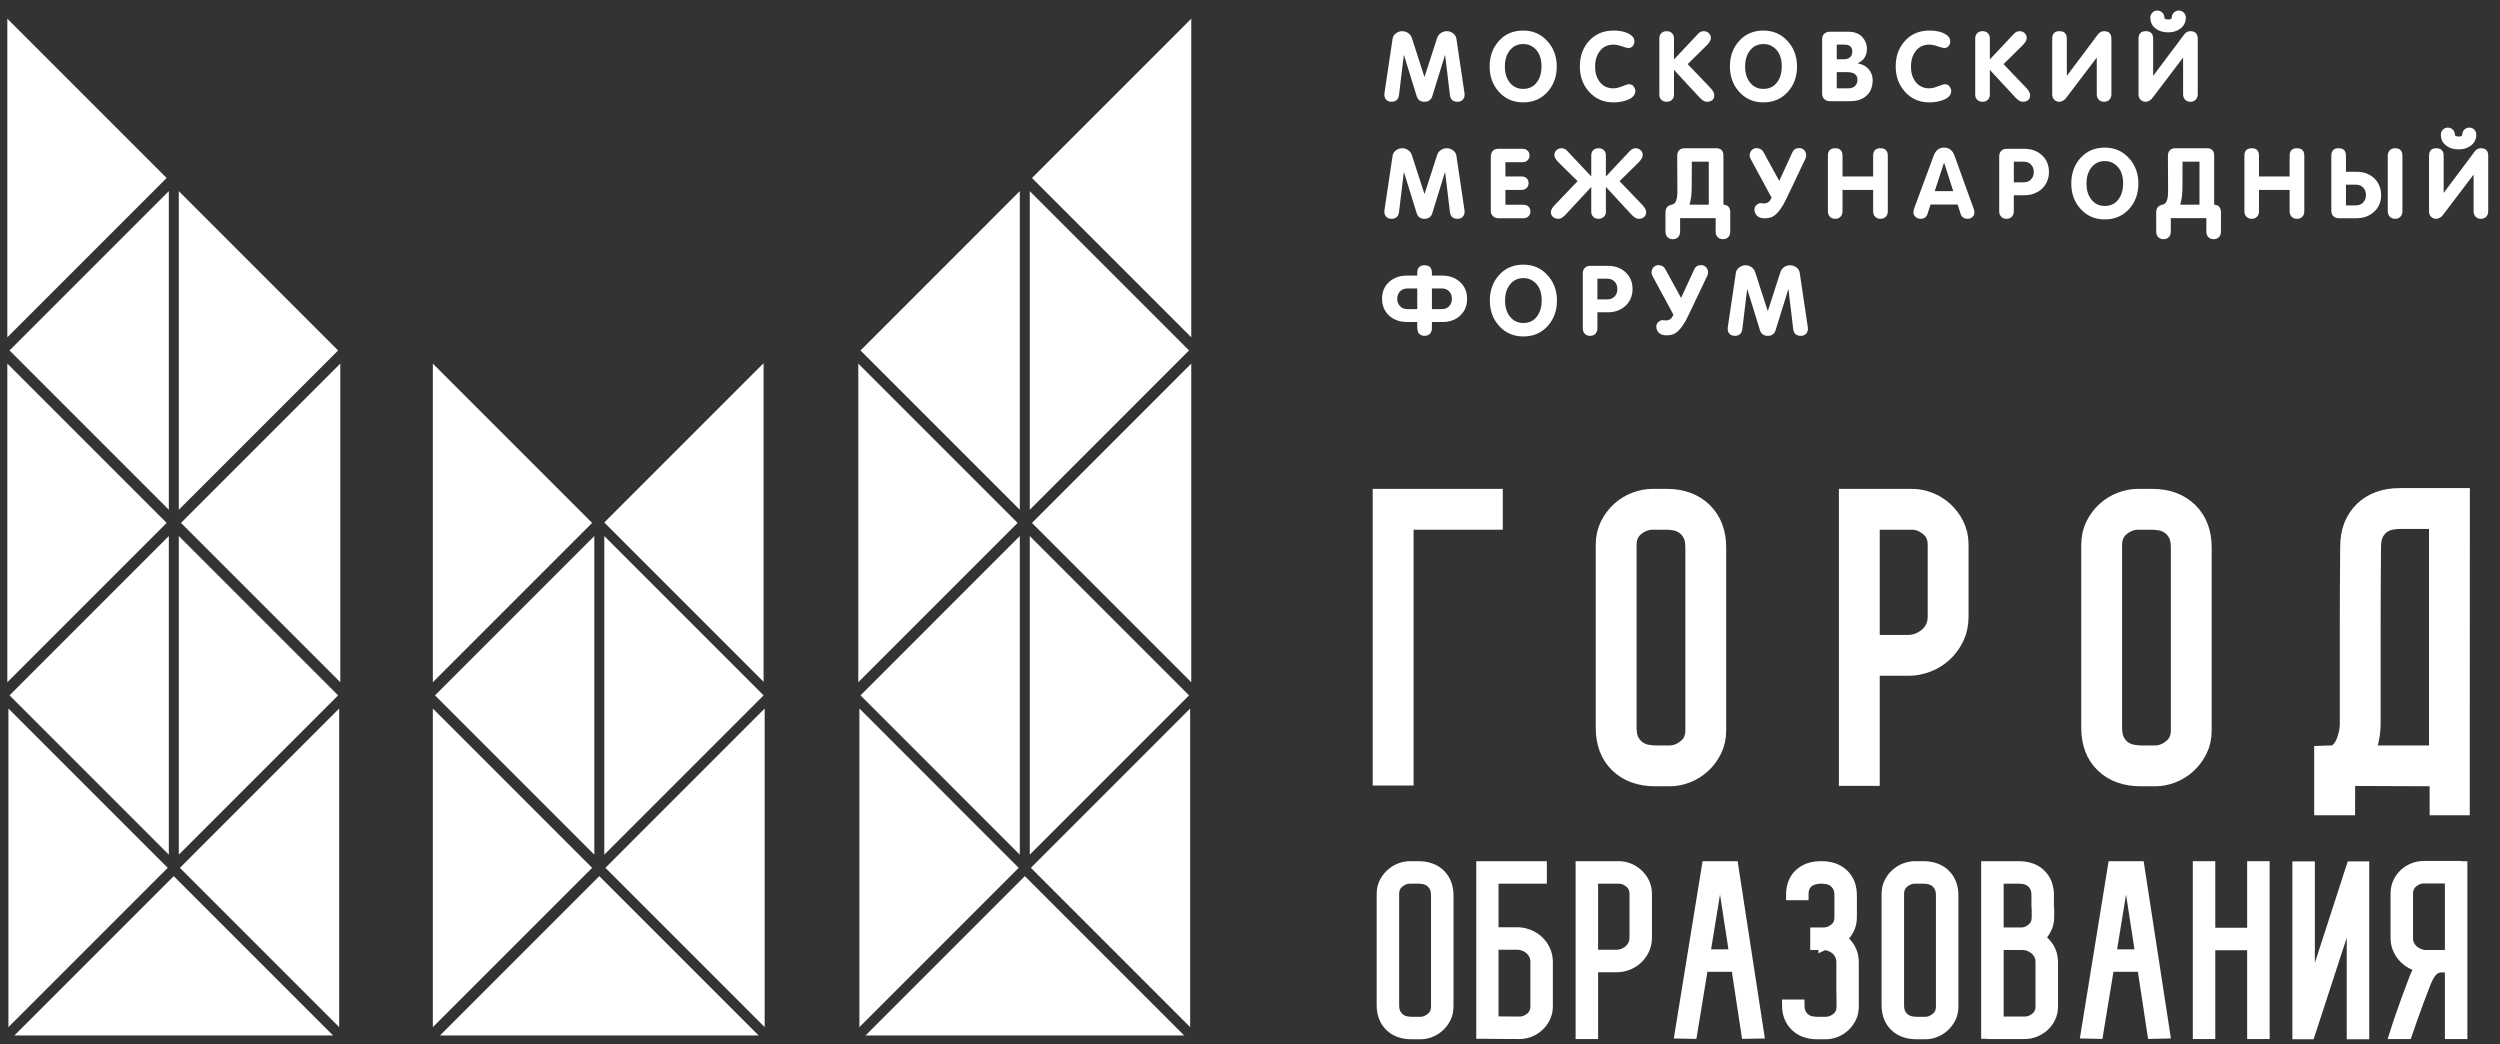 <?xml version="1.0" encoding="UTF-8" standalone="no"?>
<svg width="170px" height="71px" viewBox="0 0 170 71" version="1.1" xmlns="http://www.w3.org/2000/svg" xmlns:xlink="http://www.w3.org/1999/xlink">
    <rect x="0" y="0" width="170" height="71" fill="#333333" stroke="none"/>
    <g stroke="none" stroke-width="1" fill="none" fill-rule="evenodd">
        <g transform="translate(-96, -5410)">
            <g transform="translate(-40, 5361)">
                <g transform="translate(136, 49)">
                    <polyline fill="#FFFFFF" points="29.433 24.725 40.264 35.558 29.433 46.39 29.433 24.725"></polyline>
                    <polyline fill="#FFFFFF" points="40.413 58.118 29.581 47.285 40.413 36.452 40.413 58.118"></polyline>
                    <polyline fill="#FFFFFF" points="41.092 36.452 51.924 47.285 41.092 58.118 41.092 36.452"></polyline>
                    <polyline fill="#FFFFFF" points="29.433 48.179 40.264 59.013 29.433 69.845 29.433 48.179"></polyline>
                    <polyline fill="#FFFFFF" points="51.997 69.845 41.166 59.012 51.997 48.179 51.997 69.845"></polyline>
                    <polyline fill="#FFFFFF" points="51.924 46.363 41.092 35.53 51.924 24.698 51.924 46.363"></polyline>
                    <polyline fill="#FFFFFF" points="29.92 70.41 40.751 59.577 51.585 70.41 29.92 70.41"></polyline>
                    <polyline fill="#FFFFFF" points="58.439 48.179 69.271 59.013 58.439 69.845 58.439 48.179"></polyline>
                    <polyline fill="#FFFFFF" points="69.346 34.663 58.515 23.831 69.346 12.997 69.346 34.663"></polyline>
                    <polyline fill="#FFFFFF" points="70.025 12.998 80.856 23.83 70.025 34.663 70.025 12.998"></polyline>
                    <polyline fill="#FFFFFF" points="58.365 24.725 69.197 35.558 58.365 46.39 58.365 24.725"></polyline>
                    <polyline fill="#FFFFFF" points="81.006 46.39 70.174 35.558 81.006 24.725 81.006 46.39"></polyline>
                    <polyline fill="#FFFFFF" points="69.346 58.118 58.515 47.285 69.346 36.452 69.346 58.118"></polyline>
                    <polyline fill="#FFFFFF" points="70.025 36.452 80.856 47.285 70.025 58.118 70.025 36.452"></polyline>
                    <polyline fill="#FFFFFF" points="80.93 69.845 70.099 59.012 80.93 48.179 80.93 69.845"></polyline>
                    <polyline fill="#FFFFFF" points="81.006 22.936 70.174 12.103 81.006 1.27 81.006 22.936"></polyline>
                    <polyline fill="#FFFFFF" points="58.857 70.41 69.69 59.577 80.523 70.41 58.857 70.41"></polyline>
                    <path d="M94.144,6.331 L94.696,2.629 C94.717,2.487 94.795,2.364 94.929,2.263 C95.057,2.169 95.197,2.12 95.346,2.12 C95.498,2.12 95.635,2.164 95.757,2.25 C95.881,2.337 95.965,2.451 96.01,2.596 L96.859,5.223 L96.871,5.223 L97.72,2.596 C97.766,2.451 97.85,2.337 97.973,2.25 C98.096,2.164 98.233,2.12 98.384,2.12 C98.537,2.12 98.676,2.167 98.802,2.26 C98.935,2.359 99.013,2.482 99.035,2.629 L99.585,6.331 C99.59,6.358 99.591,6.378 99.591,6.389 L99.591,6.444 C99.591,6.586 99.547,6.702 99.459,6.789 C99.371,6.877 99.255,6.92 99.113,6.92 C98.804,6.92 98.631,6.765 98.594,6.457 L98.271,3.756 L98.257,3.756 L97.396,6.538 C97.316,6.793 97.14,6.92 96.864,6.92 C96.591,6.92 96.413,6.793 96.334,6.538 L95.473,3.756 L95.46,3.756 L95.133,6.457 C95.096,6.765 94.924,6.92 94.618,6.92 C94.475,6.92 94.359,6.877 94.272,6.789 C94.182,6.702 94.138,6.586 94.138,6.444 L94.138,6.389 C94.138,6.376 94.141,6.357 94.144,6.331" fill="#FFFFFF"></path>
                    <path d="M103.577,6.045 C103.984,6.045 104.301,5.886 104.526,5.567 C104.724,5.284 104.823,4.935 104.823,4.52 C104.823,3.845 104.59,3.378 104.12,3.121 C103.968,3.037 103.786,2.995 103.577,2.995 C103.174,2.995 102.859,3.156 102.628,3.478 C102.429,3.756 102.33,4.104 102.33,4.52 C102.33,4.95 102.434,5.304 102.641,5.583 C102.87,5.891 103.181,6.045 103.577,6.045 Z M103.577,6.962 C102.898,6.962 102.343,6.718 101.912,6.23 C101.501,5.768 101.296,5.198 101.296,4.52 C101.296,3.821 101.508,3.239 101.931,2.775 C102.355,2.311 102.903,2.078 103.577,2.078 C104.244,2.078 104.795,2.322 105.231,2.807 C105.65,3.273 105.859,3.845 105.859,4.52 C105.859,5.207 105.652,5.781 105.237,6.243 C104.811,6.722 104.256,6.962 103.577,6.962 L103.577,6.962 Z" fill="#FFFFFF"></path>
                    <path d="M107.429,4.52 C107.429,3.827 107.634,3.252 108.045,2.795 C108.472,2.317 109.028,2.078 109.712,2.078 C110.287,2.078 110.71,2.205 110.985,2.457 C111.087,2.55 111.137,2.672 111.137,2.823 C111.137,2.946 111.099,3.051 111.022,3.138 C110.946,3.224 110.846,3.268 110.725,3.268 C110.666,3.268 110.521,3.228 110.292,3.15 C110.063,3.072 109.869,3.034 109.712,3.034 C109.307,3.034 108.99,3.191 108.763,3.507 C108.564,3.783 108.466,4.127 108.466,4.54 C108.466,4.947 108.569,5.288 108.776,5.56 C109.003,5.858 109.314,6.007 109.712,6.007 C109.876,6.007 110.075,5.96 110.308,5.868 C110.541,5.775 110.694,5.728 110.765,5.728 C110.966,5.728 111.102,5.832 111.176,6.04 C111.195,6.093 111.205,6.139 111.205,6.178 C111.205,6.457 111.017,6.666 110.638,6.807 C110.361,6.91 110.053,6.962 109.712,6.962 C109.034,6.962 108.479,6.718 108.048,6.23 C107.635,5.764 107.429,5.193 107.429,4.52" fill="#FFFFFF"></path>
                    <path d="M112.836,6.444 L112.836,2.61 C112.836,2.461 112.881,2.342 112.973,2.253 C113.063,2.165 113.184,2.12 113.335,2.12 C113.484,2.12 113.604,2.165 113.694,2.253 C113.784,2.342 113.831,2.461 113.831,2.61 L113.831,4.041 L115.463,2.305 C115.579,2.182 115.708,2.12 115.848,2.12 C115.991,2.12 116.109,2.165 116.201,2.253 C116.294,2.342 116.341,2.456 116.341,2.596 C116.341,2.737 116.231,2.914 116.012,3.128 L114.76,4.361 L116.291,5.958 C116.477,6.153 116.57,6.321 116.57,6.463 C116.57,6.768 116.397,6.92 116.052,6.92 C115.91,6.92 115.742,6.816 115.55,6.609 L113.831,4.753 L113.831,6.444 C113.831,6.586 113.784,6.702 113.692,6.789 C113.599,6.877 113.48,6.92 113.335,6.92 C113.19,6.92 113.071,6.877 112.977,6.789 C112.883,6.702 112.836,6.586 112.836,6.444" fill="#FFFFFF"></path>
                    <path d="M119.914,6.045 C120.323,6.045 120.639,5.886 120.864,5.567 C121.063,5.284 121.162,4.935 121.162,4.52 C121.162,3.845 120.927,3.378 120.458,3.121 C120.305,3.037 120.124,2.995 119.914,2.995 C119.513,2.995 119.196,3.156 118.966,3.478 C118.767,3.756 118.667,4.104 118.667,4.52 C118.667,4.95 118.771,5.304 118.979,5.583 C119.208,5.891 119.519,6.045 119.914,6.045 Z M119.914,6.962 C119.236,6.962 118.682,6.718 118.25,6.23 C117.84,5.768 117.635,5.198 117.635,4.52 C117.635,3.821 117.846,3.239 118.27,2.775 C118.692,2.311 119.242,2.078 119.914,2.078 C120.581,2.078 121.133,2.322 121.569,2.807 C121.988,3.273 122.198,3.845 122.198,4.52 C122.198,5.207 121.99,5.781 121.576,6.243 C121.148,6.722 120.595,6.962 119.914,6.962 L119.914,6.962 Z" fill="#FFFFFF"></path>
                    <path d="M124.899,4.905 L124.899,6.007 L125.684,6.007 C125.869,6.007 126.019,5.956 126.135,5.855 C126.251,5.753 126.308,5.61 126.308,5.427 C126.308,5.08 126.073,4.905 125.602,4.905 L124.899,4.905 Z M124.899,3.034 L124.899,4.028 L125.418,4.028 C125.582,4.028 125.712,3.981 125.809,3.889 C125.907,3.796 125.956,3.668 125.956,3.507 C125.956,3.191 125.776,3.034 125.418,3.034 L124.899,3.034 Z M123.906,6.376 L123.906,2.655 C123.906,2.502 123.954,2.381 124.052,2.292 C124.149,2.204 124.274,2.159 124.43,2.159 L125.702,2.159 C126.256,2.159 126.638,2.387 126.85,2.843 C126.916,2.988 126.95,3.149 126.95,3.325 C126.95,3.781 126.745,4.106 126.334,4.299 L126.334,4.313 C126.626,4.358 126.866,4.484 127.057,4.692 C127.246,4.899 127.341,5.15 127.341,5.444 C127.341,5.903 127.199,6.26 126.911,6.515 C126.639,6.759 126.269,6.881 125.803,6.881 L124.437,6.881 C124.283,6.881 124.157,6.835 124.057,6.742 C123.956,6.649 123.906,6.527 123.906,6.376 L123.906,6.376 Z" fill="#FFFFFF"></path>
                    <path d="M128.908,4.52 C128.908,3.827 129.114,3.252 129.524,2.795 C129.951,2.317 130.507,2.078 131.191,2.078 C131.766,2.078 132.189,2.205 132.464,2.457 C132.566,2.55 132.616,2.672 132.616,2.823 C132.616,2.946 132.578,3.051 132.502,3.138 C132.425,3.224 132.326,3.268 132.204,3.268 C132.145,3.268 132,3.228 131.771,3.15 C131.542,3.072 131.349,3.034 131.191,3.034 C130.786,3.034 130.469,3.191 130.242,3.507 C130.043,3.783 129.945,4.127 129.945,4.54 C129.945,4.947 130.048,5.288 130.255,5.56 C130.482,5.858 130.793,6.007 131.191,6.007 C131.355,6.007 131.554,5.96 131.787,5.868 C132.02,5.775 132.173,5.728 132.244,5.728 C132.445,5.728 132.581,5.832 132.655,6.04 C132.675,6.093 132.684,6.139 132.684,6.178 C132.684,6.457 132.496,6.666 132.118,6.807 C131.84,6.91 131.532,6.962 131.191,6.962 C130.514,6.962 129.958,6.718 129.527,6.23 C129.114,5.764 128.908,5.193 128.908,4.52" fill="#FFFFFF"></path>
                    <path d="M134.315,6.444 L134.315,2.61 C134.315,2.461 134.36,2.342 134.451,2.253 C134.541,2.165 134.663,2.12 134.813,2.12 C134.962,2.12 135.083,2.165 135.172,2.253 C135.263,2.342 135.309,2.461 135.309,2.61 L135.309,4.041 L136.941,2.305 C137.057,2.182 137.186,2.12 137.326,2.12 C137.469,2.12 137.587,2.165 137.679,2.253 C137.772,2.342 137.819,2.456 137.819,2.596 C137.819,2.737 137.709,2.914 137.491,3.128 L136.238,4.361 L137.769,5.958 C137.955,6.153 138.048,6.321 138.048,6.463 C138.048,6.768 137.875,6.92 137.53,6.92 C137.388,6.92 137.22,6.816 137.029,6.609 L135.309,4.753 L135.309,6.444 C135.309,6.586 135.262,6.702 135.17,6.789 C135.077,6.877 134.958,6.92 134.813,6.92 C134.668,6.92 134.55,6.877 134.455,6.789 C134.361,6.702 134.315,6.586 134.315,6.444" fill="#FFFFFF"></path>
                    <path d="M143.441,6.777 C143.351,6.872 143.23,6.92 143.077,6.92 C142.926,6.92 142.805,6.872 142.716,6.777 C142.625,6.682 142.58,6.558 142.58,6.405 L142.58,3.931 L142.569,3.931 L140.463,6.703 C140.422,6.757 140.359,6.807 140.274,6.852 C140.188,6.897 140.112,6.92 140.045,6.92 C139.894,6.92 139.774,6.872 139.684,6.777 C139.595,6.682 139.55,6.558 139.55,6.405 L139.55,2.636 C139.55,2.292 139.715,2.12 140.045,2.12 C140.378,2.12 140.544,2.292 140.544,2.636 L140.544,5.142 L140.557,5.142 L142.659,2.338 C142.767,2.193 142.906,2.12 143.077,2.12 C143.409,2.12 143.575,2.292 143.575,2.636 L143.575,6.405 C143.575,6.558 143.53,6.682 143.441,6.777" fill="#FFFFFF"></path>
                    <path d="M148.244,1.958 C148.023,2.118 147.759,2.199 147.451,2.199 L147.395,2.199 C147.074,2.194 146.804,2.108 146.586,1.943 C146.344,1.757 146.224,1.509 146.224,1.198 C146.224,1.064 146.27,0.951 146.361,0.858 C146.452,0.765 146.565,0.718 146.699,0.718 C146.834,0.718 146.946,0.765 147.04,0.858 C147.133,0.951 147.179,1.064 147.179,1.198 C147.179,1.28 147.267,1.322 147.444,1.324 L147.457,1.324 C147.594,1.324 147.668,1.282 147.681,1.198 C147.681,1.064 147.727,0.951 147.82,0.858 C147.913,0.765 148.026,0.718 148.16,0.718 C148.294,0.718 148.406,0.765 148.498,0.858 C148.59,0.951 148.636,1.064 148.636,1.198 C148.636,1.515 148.505,1.769 148.244,1.958 Z M149.311,6.777 C149.222,6.872 149.1,6.92 148.947,6.92 C148.796,6.92 148.675,6.872 148.585,6.777 C148.496,6.682 148.451,6.558 148.451,6.405 L148.451,3.931 L148.439,3.931 L146.333,6.703 C146.292,6.757 146.229,6.807 146.143,6.852 C146.059,6.897 145.983,6.92 145.916,6.92 C145.764,6.92 145.644,6.872 145.554,6.777 C145.465,6.682 145.42,6.558 145.42,6.405 L145.42,2.636 C145.42,2.292 145.585,2.12 145.916,2.12 C146.248,2.12 146.414,2.292 146.414,2.636 L146.414,5.142 L146.427,5.142 L148.529,2.338 C148.637,2.193 148.776,2.12 148.947,2.12 C149.278,2.12 149.446,2.292 149.446,2.636 L149.446,6.405 C149.446,6.558 149.401,6.682 149.311,6.777 L149.311,6.777 Z" fill="#FFFFFF"></path>
                    <path d="M94.144,14.289 L94.696,10.588 C94.717,10.445 94.795,10.323 94.929,10.222 C95.057,10.127 95.197,10.08 95.346,10.08 C95.498,10.08 95.635,10.123 95.757,10.209 C95.881,10.296 95.965,10.411 96.01,10.556 L96.859,13.182 L96.871,13.182 L97.72,10.556 C97.766,10.411 97.85,10.296 97.973,10.209 C98.096,10.123 98.233,10.08 98.384,10.08 C98.537,10.08 98.676,10.126 98.802,10.219 C98.935,10.318 99.013,10.441 99.035,10.588 L99.585,14.289 C99.59,14.318 99.591,14.337 99.591,14.348 L99.591,14.402 C99.591,14.546 99.547,14.66 99.459,14.747 C99.371,14.835 99.255,14.879 99.113,14.879 C98.804,14.879 98.631,14.725 98.594,14.416 L98.271,11.715 L98.257,11.715 L97.396,14.497 C97.316,14.752 97.14,14.879 96.864,14.879 C96.591,14.879 96.413,14.752 96.334,14.497 L95.473,11.715 L95.46,11.715 L95.133,14.416 C95.096,14.725 94.924,14.879 94.618,14.879 C94.475,14.879 94.359,14.835 94.272,14.747 C94.182,14.66 94.138,14.546 94.138,14.402 L94.138,14.348 C94.138,14.335 94.141,14.315 94.144,14.289" fill="#FFFFFF"></path>
                    <path d="M101.375,14.341 L101.375,10.695 C101.375,10.311 101.547,10.119 101.892,10.119 L103.538,10.119 C103.674,10.119 103.786,10.161 103.874,10.245 C103.964,10.329 104.008,10.439 104.008,10.575 C104.008,10.706 103.962,10.816 103.871,10.902 C103.78,10.989 103.669,11.031 103.538,11.031 L102.369,11.031 L102.369,12 L103.456,12 C103.604,12 103.722,12.04 103.81,12.12 C103.898,12.2 103.942,12.313 103.942,12.46 C103.942,12.596 103.897,12.706 103.803,12.79 C103.71,12.874 103.594,12.916 103.456,12.916 L102.369,12.916 L102.369,13.924 L103.596,13.924 C103.734,13.924 103.847,13.966 103.937,14.049 C104.025,14.134 104.069,14.245 104.069,14.383 C104.069,14.517 104.024,14.627 103.933,14.712 C103.842,14.798 103.73,14.84 103.596,14.84 L101.886,14.84 C101.74,14.84 101.618,14.793 101.52,14.7 C101.423,14.608 101.375,14.488 101.375,14.341" fill="#FFFFFF"></path>
                    <path d="M108.206,12.713 L106.486,14.568 C106.295,14.776 106.127,14.879 105.985,14.879 C105.836,14.879 105.714,14.841 105.618,14.766 C105.513,14.681 105.46,14.567 105.46,14.423 C105.46,14.284 105.555,14.116 105.745,13.917 L107.277,12.32 L106.024,11.086 C105.807,10.875 105.699,10.698 105.699,10.556 C105.699,10.418 105.746,10.304 105.839,10.213 C105.931,10.124 106.048,10.08 106.189,10.08 C106.329,10.08 106.457,10.141 106.574,10.264 L108.206,12 L108.206,10.568 C108.206,10.419 108.251,10.301 108.342,10.212 C108.433,10.124 108.553,10.08 108.702,10.08 C108.853,10.08 108.974,10.124 109.065,10.212 C109.155,10.301 109.2,10.419 109.2,10.568 L109.2,12 L110.833,10.264 C110.95,10.141 111.078,10.08 111.218,10.08 C111.354,10.08 111.469,10.124 111.565,10.212 C111.659,10.301 111.707,10.415 111.707,10.556 C111.707,10.698 111.599,10.875 111.383,11.086 L110.13,12.32 L111.662,13.917 C111.848,14.111 111.94,14.279 111.94,14.423 C111.94,14.569 111.89,14.684 111.788,14.766 C111.695,14.841 111.573,14.879 111.422,14.879 C111.277,14.879 111.109,14.776 110.916,14.568 L109.2,12.713 L109.2,14.402 C109.2,14.543 109.153,14.658 109.056,14.746 C108.961,14.834 108.842,14.879 108.702,14.879 C108.557,14.879 108.439,14.835 108.345,14.747 C108.253,14.66 108.206,14.546 108.206,14.402 L108.206,12.713" fill="#FFFFFF"></path>
                    <path d="M114.886,13.917 L116.197,13.917 L116.197,10.993 L115.044,10.993 L115.037,12.696 C115.037,13.192 114.987,13.6 114.886,13.917 Z M117.194,13.917 C117.503,13.936 117.657,14.11 117.657,14.435 L117.657,15.75 C117.657,15.903 117.613,16.027 117.523,16.122 C117.434,16.217 117.312,16.265 117.158,16.265 C117.008,16.265 116.887,16.217 116.798,16.122 C116.708,16.027 116.664,15.903 116.664,15.75 L116.664,14.834 L114.247,14.834 L114.247,15.75 C114.247,15.903 114.202,16.027 114.113,16.122 C114.023,16.217 113.903,16.265 113.752,16.265 C113.6,16.265 113.477,16.217 113.388,16.122 C113.298,16.027 113.253,15.903 113.253,15.75 L113.253,14.435 C113.253,14.202 113.346,14.046 113.532,13.966 C113.547,13.951 113.61,13.93 113.723,13.904 C113.949,13.85 114.062,13.556 114.062,13.023 L114.062,12.997 L114.051,10.594 C114.051,10.439 114.093,10.315 114.181,10.22 C114.268,10.126 114.39,10.08 114.545,10.08 L116.696,10.08 C117.028,10.08 117.194,10.251 117.194,10.594 L117.194,13.917 L117.194,13.917 Z" fill="#FFFFFF"></path>
                    <path d="M119.416,13.966 C119.526,13.864 119.623,13.813 119.707,13.813 L119.736,13.813 C119.813,13.827 119.886,13.833 119.953,13.833 C120.196,13.833 120.367,13.7 120.465,13.435 L119.04,10.802 C118.999,10.727 118.978,10.65 118.978,10.575 C118.978,10.553 118.98,10.525 118.985,10.491 C119,10.37 119.051,10.27 119.139,10.19 C119.226,10.11 119.33,10.07 119.452,10.07 C119.473,10.07 119.496,10.073 119.523,10.08 C119.699,10.101 119.828,10.184 119.908,10.329 L120.99,12.301 L121.89,10.342 C121.973,10.161 122.129,10.07 122.356,10.07 C122.471,10.07 122.57,10.107 122.655,10.183 C122.74,10.259 122.793,10.353 122.812,10.468 C122.817,10.492 122.819,10.523 122.819,10.562 C122.819,10.646 122.804,10.72 122.773,10.783 L121.844,12.739 C121.525,13.412 121.337,13.797 121.28,13.891 C120.994,14.383 120.713,14.678 120.438,14.776 C120.304,14.823 120.163,14.847 120.015,14.847 C119.62,14.847 119.385,14.682 119.312,14.354 C119.308,14.32 119.305,14.288 119.305,14.257 C119.305,14.132 119.342,14.035 119.416,13.966" fill="#FFFFFF"></path>
                    <path d="M124.298,14.364 L124.298,10.594 C124.298,10.251 124.463,10.08 124.796,10.08 C125.126,10.08 125.291,10.251 125.291,10.594 L125.291,12 L127.374,12 L127.374,10.594 C127.374,10.251 127.54,10.08 127.872,10.08 C128.205,10.08 128.371,10.251 128.371,10.594 L128.371,14.364 C128.371,14.517 128.326,14.641 128.236,14.736 C128.147,14.831 128.025,14.879 127.872,14.879 C127.719,14.879 127.598,14.831 127.508,14.736 C127.418,14.641 127.374,14.517 127.374,14.364 L127.374,12.916 L125.291,12.916 L125.291,14.364 C125.291,14.517 125.247,14.641 125.156,14.736 C125.068,14.831 124.947,14.879 124.796,14.879 C124.642,14.879 124.521,14.831 124.432,14.736 C124.342,14.641 124.298,14.517 124.298,14.364" fill="#FFFFFF"></path>
                    <path d="M132.191,11.074 L131.561,12.997 L132.82,12.997 L132.204,11.074 L132.191,11.074 Z M130.155,14.196 L131.489,10.588 C131.625,10.221 131.861,10.037 132.198,10.037 C132.538,10.037 132.776,10.221 132.907,10.588 L134.21,14.196 C134.244,14.29 134.261,14.372 134.261,14.442 C134.261,14.569 134.216,14.674 134.125,14.756 C134.035,14.838 133.928,14.879 133.804,14.879 C133.554,14.879 133.392,14.764 133.318,14.536 L133.121,13.91 L131.275,13.91 L131.077,14.529 C131.003,14.762 130.844,14.879 130.598,14.879 C130.464,14.879 130.349,14.834 130.253,14.746 C130.157,14.658 130.109,14.547 130.109,14.416 C130.109,14.394 130.125,14.321 130.155,14.196 L130.155,14.196 Z" fill="#FFFFFF"></path>
                    <path d="M136.94,10.993 L136.94,12.398 L137.615,12.398 C137.82,12.398 137.984,12.333 138.11,12.202 C138.235,12.072 138.297,11.902 138.297,11.696 C138.297,11.491 138.234,11.322 138.108,11.19 C137.982,11.059 137.818,10.993 137.615,10.993 L136.94,10.993 Z M135.946,14.364 L135.946,10.636 C135.946,10.477 135.992,10.35 136.084,10.258 C136.175,10.165 136.301,10.119 136.46,10.119 L137.635,10.119 C138.133,10.119 138.537,10.262 138.848,10.549 C139.17,10.845 139.33,11.23 139.33,11.702 C139.33,12.039 139.24,12.338 139.06,12.597 C138.881,12.857 138.633,13.046 138.318,13.162 C138.113,13.238 137.899,13.276 137.674,13.276 L136.94,13.276 L136.94,14.364 C136.94,14.517 136.896,14.641 136.806,14.736 C136.716,14.831 136.595,14.879 136.442,14.879 C136.288,14.879 136.167,14.83 136.079,14.733 C135.99,14.636 135.946,14.513 135.946,14.364 L135.946,14.364 Z" fill="#FFFFFF"></path>
                    <path d="M143.128,14.005 C143.535,14.005 143.852,13.845 144.077,13.525 C144.275,13.242 144.374,12.894 144.374,12.479 C144.374,11.804 144.14,11.338 143.671,11.081 C143.519,10.996 143.337,10.954 143.128,10.954 C142.725,10.954 142.409,11.115 142.179,11.436 C141.98,11.715 141.881,12.062 141.881,12.479 C141.881,12.909 141.984,13.263 142.192,13.541 C142.42,13.85 142.732,14.005 143.128,14.005 Z M143.128,14.921 C142.449,14.921 141.894,14.677 141.463,14.189 C141.052,13.727 140.847,13.157 140.847,12.479 C140.847,11.779 141.059,11.198 141.482,10.733 C141.906,10.27 142.454,10.037 143.128,10.037 C143.795,10.037 144.346,10.28 144.781,10.766 C145.201,11.232 145.41,11.804 145.41,12.479 C145.41,13.165 145.202,13.74 144.788,14.202 C144.36,14.681 143.807,14.921 143.128,14.921 L143.128,14.921 Z" fill="#FFFFFF"></path>
                    <path d="M148.254,13.917 L149.565,13.917 L149.565,10.993 L148.412,10.993 L148.406,12.696 C148.406,13.192 148.355,13.6 148.254,13.917 Z M150.563,13.917 C150.871,13.936 151.025,14.11 151.025,14.435 L151.025,15.75 C151.025,15.903 150.982,16.027 150.891,16.122 C150.802,16.217 150.68,16.265 150.527,16.265 C150.376,16.265 150.255,16.217 150.166,16.122 C150.077,16.027 150.032,15.903 150.032,15.75 L150.032,14.834 L147.615,14.834 L147.615,15.75 C147.615,15.903 147.57,16.027 147.482,16.122 C147.392,16.217 147.271,16.265 147.12,16.265 C146.968,16.265 146.845,16.217 146.756,16.122 C146.666,16.027 146.622,15.903 146.622,15.75 L146.622,14.435 C146.622,14.202 146.714,14.046 146.901,13.966 C146.915,13.951 146.979,13.93 147.091,13.904 C147.318,13.85 147.43,13.556 147.43,13.023 L147.43,12.997 L147.419,10.594 C147.419,10.439 147.462,10.315 147.549,10.22 C147.637,10.126 147.759,10.08 147.914,10.08 L150.064,10.08 C150.396,10.08 150.563,10.251 150.563,10.594 L150.563,13.917 L150.563,13.917 Z" fill="#FFFFFF"></path>
                    <path d="M152.619,14.364 L152.619,10.594 C152.619,10.251 152.785,10.08 153.117,10.08 C153.447,10.08 153.612,10.251 153.612,10.594 L153.612,12 L155.695,12 L155.695,10.594 C155.695,10.251 155.861,10.08 156.193,10.08 C156.526,10.08 156.692,10.251 156.692,10.594 L156.692,14.364 C156.692,14.517 156.647,14.641 156.558,14.736 C156.468,14.831 156.347,14.879 156.193,14.879 C156.04,14.879 155.919,14.831 155.829,14.736 C155.739,14.641 155.695,14.517 155.695,14.364 L155.695,12.916 L153.612,12.916 L153.612,14.364 C153.612,14.517 153.567,14.641 153.478,14.736 C153.389,14.831 153.268,14.879 153.117,14.879 C152.964,14.879 152.842,14.831 152.753,14.736 C152.662,14.641 152.619,14.517 152.619,14.364" fill="#FFFFFF"></path>
                    <path d="M162.507,14.733 C162.599,14.83 162.719,14.879 162.867,14.879 C163.019,14.879 163.141,14.831 163.23,14.736 C163.32,14.641 163.365,14.517 163.365,14.364 L163.365,10.594 C163.365,10.251 163.198,10.08 162.867,10.08 C162.715,10.08 162.595,10.127 162.503,10.222 C162.413,10.317 162.368,10.441 162.368,10.594 L162.368,14.364 C162.368,14.513 162.414,14.636 162.507,14.733 Z M160.201,13.966 C160.403,13.966 160.569,13.899 160.695,13.768 C160.821,13.637 160.885,13.468 160.885,13.263 C160.885,13.057 160.821,12.889 160.696,12.756 C160.572,12.623 160.406,12.557 160.201,12.557 L159.525,12.557 L159.525,13.966 L160.201,13.966 Z M159.026,10.08 C159.357,10.08 159.525,10.251 159.525,10.594 L159.525,11.682 L160.259,11.682 C160.495,11.682 160.71,11.718 160.904,11.789 C161.221,11.906 161.47,12.095 161.649,12.356 C161.828,12.617 161.917,12.918 161.917,13.257 C161.917,13.735 161.753,14.122 161.422,14.416 C161.106,14.699 160.706,14.84 160.221,14.84 L159.044,14.84 C158.885,14.84 158.76,14.793 158.668,14.7 C158.576,14.608 158.529,14.482 158.529,14.322 L158.529,10.594 C158.529,10.251 158.694,10.08 159.026,10.08 L159.026,10.08 Z" fill="#FFFFFF"></path>
                    <path d="M167.998,9.917 C167.777,10.077 167.513,10.157 167.204,10.157 L167.149,10.157 C166.827,10.153 166.558,10.068 166.339,9.901 C166.097,9.715 165.978,9.468 165.978,9.156 C165.978,9.023 166.023,8.909 166.115,8.817 C166.206,8.724 166.319,8.677 166.453,8.677 C166.587,8.677 166.7,8.724 166.793,8.817 C166.887,8.909 166.932,9.023 166.932,9.156 C166.932,9.238 167.021,9.281 167.198,9.283 L167.21,9.283 C167.347,9.283 167.421,9.241 167.435,9.156 C167.435,9.023 167.48,8.909 167.574,8.817 C167.666,8.724 167.78,8.677 167.914,8.677 C168.047,8.677 168.16,8.724 168.252,8.817 C168.344,8.909 168.389,9.023 168.389,9.156 C168.389,9.474 168.258,9.727 167.998,9.917 Z M169.064,14.736 C168.976,14.831 168.853,14.879 168.701,14.879 C168.55,14.879 168.428,14.831 168.34,14.736 C168.249,14.641 168.205,14.517 168.205,14.364 L168.205,11.89 L168.192,11.89 L166.086,14.662 C166.046,14.716 165.983,14.766 165.897,14.811 C165.812,14.856 165.737,14.879 165.669,14.879 C165.518,14.879 165.398,14.831 165.308,14.736 C165.218,14.641 165.174,14.517 165.174,14.364 L165.174,10.594 C165.174,10.251 165.339,10.08 165.669,10.08 C166.002,10.08 166.168,10.251 166.168,10.594 L166.168,13.101 L166.181,13.101 L168.283,10.296 C168.391,10.152 168.53,10.08 168.701,10.08 C169.033,10.08 169.199,10.251 169.199,10.594 L169.199,14.364 C169.199,14.517 169.154,14.641 169.064,14.736 L169.064,14.736 Z" fill="#FFFFFF"></path>
                    <path d="M97.37,21.021 L98.044,21.021 C98.251,21.021 98.417,20.955 98.541,20.825 C98.665,20.694 98.727,20.525 98.727,20.318 C98.727,20.111 98.665,19.942 98.541,19.811 C98.417,19.68 98.251,19.615 98.044,19.615 L97.37,19.615 L97.37,21.021 Z M95.696,19.615 C95.495,19.615 95.33,19.681 95.204,19.814 C95.077,19.947 95.013,20.115 95.013,20.318 C95.013,20.521 95.077,20.689 95.204,20.821 C95.33,20.954 95.495,21.021 95.696,21.021 L96.373,21.021 L96.373,19.615 L95.696,19.615 Z M96.373,21.895 L95.638,21.895 C95.413,21.895 95.201,21.858 95,21.785 C94.68,21.668 94.43,21.481 94.25,21.223 C94.07,20.965 93.979,20.665 93.979,20.324 C93.979,19.843 94.143,19.455 94.472,19.161 C94.787,18.881 95.188,18.74 95.676,18.74 L96.373,18.74 L96.373,18.553 C96.373,18.21 96.539,18.038 96.871,18.038 C97.204,18.038 97.37,18.21 97.37,18.553 L97.37,18.74 L98.066,18.74 C98.55,18.74 98.951,18.882 99.267,19.165 C99.598,19.459 99.763,19.845 99.763,20.324 C99.763,20.793 99.604,21.174 99.284,21.467 C98.974,21.753 98.58,21.895 98.106,21.895 L97.37,21.895 L97.37,22.323 C97.37,22.476 97.325,22.6 97.236,22.695 C97.146,22.79 97.025,22.837 96.871,22.837 C96.767,22.837 96.673,22.811 96.586,22.756 C96.494,22.7 96.437,22.624 96.414,22.526 C96.391,22.421 96.376,22.353 96.373,22.323 L96.373,21.895 L96.373,21.895 Z" fill="#FFFFFF"></path>
                    <path d="M103.59,21.963 C103.998,21.963 104.314,21.804 104.539,21.484 C104.738,21.201 104.837,20.852 104.837,20.438 C104.837,19.762 104.603,19.295 104.133,19.038 C103.98,18.955 103.8,18.912 103.59,18.912 C103.188,18.912 102.871,19.074 102.641,19.395 C102.442,19.674 102.342,20.021 102.342,20.438 C102.342,20.867 102.446,21.221 102.654,21.5 C102.883,21.809 103.194,21.963 103.59,21.963 Z M103.59,22.879 C102.911,22.879 102.357,22.636 101.925,22.148 C101.515,21.686 101.31,21.116 101.31,20.438 C101.31,19.738 101.521,19.156 101.945,18.692 C102.368,18.228 102.917,17.996 103.59,17.996 C104.256,17.996 104.809,18.239 105.244,18.725 C105.663,19.191 105.873,19.762 105.873,20.438 C105.873,21.124 105.665,21.698 105.251,22.16 C104.823,22.64 104.27,22.879 103.59,22.879 L103.59,22.879 Z" fill="#FFFFFF"></path>
                    <path d="M108.624,18.951 L108.624,20.357 L109.299,20.357 C109.504,20.357 109.668,20.291 109.794,20.161 C109.919,20.03 109.98,19.861 109.98,19.654 C109.98,19.449 109.918,19.28 109.792,19.149 C109.666,19.017 109.502,18.951 109.299,18.951 L108.624,18.951 Z M107.63,22.323 L107.63,18.595 C107.63,18.436 107.675,18.309 107.768,18.216 C107.859,18.124 107.985,18.077 108.144,18.077 L109.318,18.077 C109.817,18.077 110.221,18.221 110.532,18.508 C110.853,18.803 111.014,19.188 111.014,19.66 C111.014,19.998 110.924,20.296 110.744,20.556 C110.565,20.816 110.317,21.004 110.002,21.121 C109.797,21.196 109.583,21.235 109.358,21.235 L108.624,21.235 L108.624,22.323 C108.624,22.476 108.579,22.6 108.49,22.695 C108.4,22.79 108.279,22.837 108.126,22.837 C107.972,22.837 107.851,22.789 107.763,22.692 C107.674,22.595 107.63,22.472 107.63,22.323 L107.63,22.323 Z" fill="#FFFFFF"></path>
                    <path d="M112.741,21.924 C112.851,21.823 112.948,21.772 113.033,21.772 L113.061,21.772 C113.139,21.785 113.212,21.791 113.279,21.791 C113.523,21.791 113.693,21.659 113.79,21.393 L112.365,18.761 C112.324,18.684 112.304,18.609 112.304,18.534 C112.304,18.512 112.306,18.484 112.311,18.449 C112.326,18.329 112.377,18.228 112.464,18.148 C112.552,18.068 112.656,18.028 112.777,18.028 C112.799,18.028 112.822,18.032 112.848,18.038 C113.025,18.059 113.153,18.143 113.233,18.288 L114.315,20.26 L115.215,18.3 C115.299,18.119 115.454,18.028 115.682,18.028 C115.797,18.028 115.896,18.066 115.981,18.142 C116.066,18.217 116.118,18.312 116.138,18.427 C116.143,18.451 116.145,18.482 116.145,18.52 C116.145,18.605 116.13,18.679 116.1,18.74 L115.17,20.696 C114.851,21.37 114.662,21.754 114.606,21.85 C114.319,22.342 114.038,22.637 113.764,22.734 C113.63,22.781 113.489,22.805 113.34,22.805 C112.945,22.805 112.711,22.641 112.637,22.313 C112.633,22.278 112.63,22.246 112.63,22.216 C112.63,22.09 112.667,21.994 112.741,21.924" fill="#FFFFFF"></path>
                    <path d="M117.49,22.248 L118.04,18.546 C118.062,18.404 118.139,18.282 118.274,18.181 C118.403,18.086 118.543,18.038 118.692,18.038 C118.842,18.038 118.98,18.081 119.103,18.167 C119.226,18.254 119.31,18.37 119.354,18.514 L120.203,21.141 L120.217,21.141 L121.064,18.514 C121.11,18.37 121.195,18.254 121.317,18.167 C121.441,18.081 121.578,18.038 121.728,18.038 C121.882,18.038 122.021,18.084 122.147,18.177 C122.281,18.277 122.358,18.4 122.38,18.546 L122.93,22.248 C122.935,22.277 122.937,22.295 122.937,22.307 L122.937,22.361 C122.937,22.503 122.892,22.619 122.804,22.706 C122.716,22.794 122.599,22.837 122.458,22.837 C122.148,22.837 121.976,22.683 121.939,22.375 L121.616,19.674 L121.603,19.674 L120.741,22.455 C120.661,22.71 120.484,22.837 120.21,22.837 C119.936,22.837 119.759,22.71 119.678,22.455 L118.818,19.674 L118.805,19.674 L118.478,22.375 C118.441,22.683 118.27,22.837 117.963,22.837 C117.82,22.837 117.705,22.794 117.616,22.706 C117.527,22.619 117.483,22.503 117.483,22.361 L117.483,22.307 C117.483,22.293 117.486,22.274 117.49,22.248" fill="#FFFFFF"></path>
                    <polyline fill="#FFFFFF" points="23.065 48.179 12.233 59.013 23.065 69.845 23.065 48.179"></polyline>
                    <polyline fill="#FFFFFF" points="12.158 34.663 22.991 23.831 12.158 12.997 12.158 34.663"></polyline>
                    <polyline fill="#FFFFFF" points="11.48 12.998 0.648 23.83 11.48 34.663 11.48 12.998"></polyline>
                    <polyline fill="#FFFFFF" points="23.14 24.725 12.308 35.558 23.14 46.39 23.14 24.725"></polyline>
                    <polyline fill="#FFFFFF" points="0.499 46.39 11.332 35.558 0.499 24.725 0.499 46.39"></polyline>
                    <polyline fill="#FFFFFF" points="12.158 58.118 22.991 47.285 12.158 36.452 12.158 58.118"></polyline>
                    <polyline fill="#FFFFFF" points="11.48 36.452 0.648 47.285 11.48 58.118 11.48 36.452"></polyline>
                    <polyline fill="#FFFFFF" points="0.573 69.845 11.405 59.012 0.573 48.179 0.573 69.845"></polyline>
                    <polyline fill="#FFFFFF" points="0.499 22.936 11.332 12.103 0.499 1.27 0.499 22.936"></polyline>
                    <polyline fill="#FFFFFF" points="22.647 70.41 11.815 59.577 0.981 70.41 22.647 70.41"></polyline>
                    <polyline fill="#FFFFFF" points="94.076 33.974 101.458 33.974 101.458 35.289 95.392 35.289 95.392 52.684 94.076 52.684 94.076 33.974"></polyline>
                    <polygon stroke="#FFFFFF" stroke-width="1.462" points="94.076 33.974 101.458 33.974 101.458 35.289 95.392 35.289 95.392 52.684 94.076 52.684"></polygon>
                    <path d="M115.335,37.221 C115.335,36.792 115.258,36.448 115.107,36.189 C114.955,35.93 114.77,35.733 114.556,35.599 C114.342,35.463 114.123,35.379 113.899,35.343 C113.674,35.307 113.482,35.289 113.322,35.289 L112.382,35.289 C111.935,35.289 111.519,35.446 111.134,35.758 C110.749,36.071 110.556,36.507 110.556,37.061 L110.556,49.489 C110.556,49.918 110.632,50.263 110.785,50.522 C110.937,50.782 111.12,50.979 111.336,51.112 C111.55,51.247 111.774,51.332 112.007,51.367 C112.239,51.403 112.427,51.421 112.57,51.421 L113.535,51.421 C113.966,51.421 114.373,51.264 114.757,50.951 C115.143,50.638 115.335,50.214 115.335,49.676 L115.335,37.221 Z M113.322,33.974 C114.342,33.974 115.15,34.27 115.751,34.86 C116.35,35.45 116.649,36.237 116.649,37.221 L116.649,49.676 C116.649,50.142 116.557,50.562 116.368,50.938 C116.18,51.314 115.938,51.637 115.643,51.904 C115.347,52.172 115.017,52.378 114.65,52.522 C114.283,52.664 113.913,52.737 113.535,52.737 L112.57,52.737 C111.55,52.737 110.74,52.446 110.14,51.864 C109.541,51.282 109.241,50.491 109.241,49.489 L109.241,37.061 C109.241,36.577 109.336,36.149 109.523,35.773 C109.712,35.397 109.953,35.076 110.248,34.805 C110.544,34.538 110.879,34.331 111.255,34.188 C111.631,34.045 112.007,33.974 112.382,33.974 L113.322,33.974 L113.322,33.974 Z" fill="#FFFFFF"></path>
                    <path d="M115.335,37.221 C115.335,36.792 115.258,36.448 115.107,36.189 C114.955,35.93 114.77,35.733 114.556,35.599 C114.342,35.463 114.123,35.379 113.899,35.343 C113.674,35.307 113.482,35.289 113.322,35.289 L112.382,35.289 C111.935,35.289 111.519,35.446 111.134,35.758 C110.749,36.071 110.556,36.507 110.556,37.061 L110.556,49.489 C110.556,49.918 110.632,50.263 110.785,50.522 C110.937,50.782 111.12,50.979 111.336,51.112 C111.55,51.247 111.774,51.332 112.007,51.367 C112.239,51.403 112.427,51.421 112.57,51.421 L113.535,51.421 C113.966,51.421 114.373,51.264 114.757,50.951 C115.143,50.638 115.335,50.214 115.335,49.676 L115.335,37.221 Z M113.322,33.974 C114.342,33.974 115.15,34.27 115.751,34.86 C116.35,35.45 116.649,36.237 116.649,37.221 L116.649,49.676 C116.649,50.142 116.557,50.562 116.368,50.938 C116.18,51.314 115.938,51.637 115.643,51.904 C115.347,52.172 115.017,52.378 114.65,52.522 C114.283,52.664 113.913,52.737 113.535,52.737 L112.57,52.737 C111.55,52.737 110.74,52.446 110.14,51.864 C109.541,51.282 109.241,50.491 109.241,49.489 L109.241,37.061 C109.241,36.577 109.336,36.149 109.523,35.773 C109.712,35.397 109.953,35.076 110.248,34.805 C110.544,34.538 110.879,34.331 111.255,34.188 C111.631,34.045 112.007,33.974 112.382,33.974 L113.322,33.974 Z" stroke="#FFFFFF" stroke-width="1.462"></path>
                    <path d="M129.802,43.905 C129.998,43.905 130.213,43.865 130.446,43.785 C130.678,43.705 130.898,43.583 131.104,43.422 C131.31,43.261 131.48,43.056 131.614,42.805 C131.747,42.555 131.814,42.259 131.814,41.919 L131.814,37.034 C131.814,36.498 131.624,36.072 131.239,35.759 C130.854,35.446 130.446,35.289 130.017,35.289 L127.091,35.289 L127.091,43.905 L129.802,43.905 Z M133.131,39.075 L133.131,41.919 C133.131,42.438 133.03,42.899 132.835,43.302 C132.638,43.705 132.384,44.049 132.07,44.335 C131.757,44.622 131.399,44.841 130.997,44.992 C130.593,45.144 130.196,45.221 129.802,45.221 L127.091,45.221 L127.091,52.71 L125.775,52.71 L125.775,33.974 L130.017,33.974 C130.392,33.974 130.763,34.045 131.131,34.188 C131.497,34.332 131.829,34.538 132.123,34.805 C132.419,35.075 132.661,35.397 132.849,35.772 C133.036,36.149 133.131,36.569 133.131,37.034 L133.131,39.075 L133.131,39.075 Z" fill="#FFFFFF"></path>
                    <path d="M129.802,43.905 C129.998,43.905 130.213,43.865 130.446,43.785 C130.678,43.705 130.898,43.583 131.104,43.422 C131.31,43.261 131.48,43.056 131.614,42.805 C131.747,42.555 131.814,42.259 131.814,41.919 L131.814,37.034 C131.814,36.498 131.624,36.072 131.239,35.759 C130.854,35.446 130.446,35.289 130.017,35.289 L127.091,35.289 L127.091,43.905 L129.802,43.905 Z M133.131,39.075 L133.131,41.919 C133.131,42.438 133.03,42.899 132.835,43.302 C132.638,43.705 132.384,44.049 132.07,44.335 C131.757,44.622 131.399,44.841 130.997,44.992 C130.593,45.144 130.196,45.221 129.802,45.221 L127.091,45.221 L127.091,52.71 L125.775,52.71 L125.775,33.974 L130.017,33.974 C130.392,33.974 130.763,34.045 131.131,34.188 C131.497,34.332 131.829,34.538 132.123,34.805 C132.419,35.075 132.661,35.397 132.849,35.772 C133.036,36.149 133.131,36.569 133.131,37.034 L133.131,39.075 Z" stroke="#FFFFFF" stroke-width="1.462"></path>
                    <path d="M148.349,37.221 C148.349,36.792 148.272,36.448 148.121,36.189 C147.969,35.93 147.785,35.733 147.57,35.599 C147.357,35.463 147.138,35.379 146.913,35.343 C146.688,35.307 146.497,35.289 146.336,35.289 L145.397,35.289 C144.951,35.289 144.533,35.446 144.149,35.758 C143.765,36.071 143.571,36.507 143.571,37.061 L143.571,49.489 C143.571,49.918 143.647,50.263 143.8,50.522 C143.951,50.782 144.135,50.979 144.35,51.112 C144.565,51.247 144.787,51.332 145.021,51.367 C145.253,51.403 145.44,51.421 145.583,51.421 L146.551,51.421 C146.979,51.421 147.387,51.264 147.772,50.951 C148.156,50.638 148.349,50.214 148.349,49.676 L148.349,37.221 Z M146.336,33.974 C147.357,33.974 148.165,34.27 148.765,34.86 C149.364,35.45 149.663,36.237 149.663,37.221 L149.663,49.676 C149.663,50.142 149.57,50.562 149.382,50.938 C149.194,51.314 148.953,51.637 148.657,51.904 C148.363,52.172 148.031,52.378 147.665,52.522 C147.297,52.664 146.926,52.737 146.551,52.737 L145.583,52.737 C144.565,52.737 143.755,52.446 143.154,51.864 C142.554,51.282 142.256,50.491 142.256,49.489 L142.256,37.061 C142.256,36.577 142.349,36.149 142.538,35.773 C142.725,35.397 142.966,35.076 143.262,34.805 C143.557,34.538 143.893,34.331 144.268,34.188 C144.644,34.045 145.021,33.974 145.397,33.974 L146.336,33.974 L146.336,33.974 Z" fill="#FFFFFF"></path>
                    <path d="M148.349,37.221 C148.349,36.792 148.272,36.448 148.121,36.189 C147.969,35.93 147.785,35.733 147.57,35.599 C147.357,35.463 147.138,35.379 146.913,35.343 C146.688,35.307 146.497,35.289 146.336,35.289 L145.397,35.289 C144.951,35.289 144.533,35.446 144.149,35.758 C143.765,36.071 143.571,36.507 143.571,37.061 L143.571,49.489 C143.571,49.918 143.647,50.263 143.8,50.522 C143.951,50.782 144.135,50.979 144.35,51.112 C144.565,51.247 144.787,51.332 145.021,51.367 C145.253,51.403 145.44,51.421 145.583,51.421 L146.551,51.421 C146.979,51.421 147.387,51.264 147.772,50.951 C148.156,50.638 148.349,50.214 148.349,49.676 L148.349,37.221 Z M146.336,33.974 C147.357,33.974 148.165,34.27 148.765,34.86 C149.364,35.45 149.663,36.237 149.663,37.221 L149.663,49.676 C149.663,50.142 149.57,50.562 149.382,50.938 C149.194,51.314 148.953,51.637 148.657,51.904 C148.363,52.172 148.031,52.378 147.665,52.522 C147.297,52.664 146.926,52.737 146.551,52.737 L145.583,52.737 C144.565,52.737 143.755,52.446 143.154,51.864 C142.554,51.282 142.256,50.491 142.256,49.489 L142.256,37.061 C142.256,36.577 142.349,36.149 142.538,35.773 C142.725,35.397 142.966,35.076 143.262,34.805 C143.557,34.538 143.893,34.331 144.268,34.188 C144.644,34.045 145.021,33.974 145.397,33.974 L146.336,33.974 Z" stroke="#FFFFFF" stroke-width="1.462"></path>
                    <path d="M161.152,49.193 C161.152,49.587 161.106,49.976 161.018,50.362 C160.927,50.747 160.784,51.098 160.588,51.421 L165.903,51.421 L165.903,35.236 L163.192,35.236 C163.031,35.236 162.839,35.254 162.615,35.289 C162.39,35.325 162.172,35.41 161.958,35.544 C161.743,35.679 161.558,35.876 161.407,36.134 C161.255,36.395 161.178,36.739 161.178,37.169 C161.161,39.208 161.152,41.06 161.152,42.725 L161.152,49.193 Z M165.946,54.705 L165.944,52.737 L159.42,52.711 L159.417,54.705 L158.096,54.705 L158.096,51.436 L158.521,51.421 L158.575,51.421 C158.754,51.421 158.925,51.354 159.084,51.221 C159.247,51.087 159.381,50.911 159.488,50.697 C159.596,50.482 159.679,50.245 159.743,49.986 C159.805,49.726 159.837,49.462 159.837,49.193 L159.837,42.725 C159.837,41.06 159.845,39.208 159.864,37.169 C159.864,36.184 160.162,35.398 160.762,34.806 C161.363,34.215 162.172,33.921 163.192,33.921 L167.218,33.921 L167.218,35.236 L167.212,54.705 L165.946,54.705 L165.946,54.705 Z" fill="#FFFFFF"></path>
                    <path d="M161.152,49.193 C161.152,49.587 161.106,49.976 161.018,50.362 C160.927,50.747 160.784,51.098 160.588,51.421 L165.903,51.421 L165.903,35.236 L163.192,35.236 C163.031,35.236 162.839,35.254 162.615,35.289 C162.39,35.325 162.172,35.41 161.958,35.544 C161.743,35.679 161.558,35.876 161.407,36.134 C161.255,36.395 161.178,36.739 161.178,37.169 C161.161,39.208 161.152,41.06 161.152,42.725 L161.152,49.193 Z M165.946,54.705 L165.944,52.737 L159.42,52.711 L159.417,54.705 L158.096,54.705 L158.096,51.436 L158.521,51.421 L158.575,51.421 C158.754,51.421 158.925,51.354 159.084,51.221 C159.247,51.087 159.381,50.911 159.488,50.697 C159.596,50.482 159.679,50.245 159.743,49.986 C159.805,49.726 159.837,49.462 159.837,49.193 L159.837,42.725 C159.837,41.06 159.845,39.208 159.864,37.169 C159.864,36.184 160.162,35.398 160.762,34.806 C161.363,34.215 162.172,33.921 163.192,33.921 L167.218,33.921 L167.218,35.236 L167.212,54.705 L165.946,54.705 Z" stroke="#FFFFFF" stroke-width="1.462"></path>
                    <path d="M97.675,60.896 C97.675,60.636 97.629,60.427 97.537,60.27 C97.444,60.113 97.332,59.992 97.203,59.911 C97.072,59.831 96.939,59.779 96.803,59.757 C96.668,59.734 96.551,59.723 96.454,59.723 L95.884,59.723 C95.612,59.723 95.36,59.819 95.127,60.009 C94.893,60.199 94.776,60.462 94.776,60.798 L94.776,68.336 C94.776,68.596 94.822,68.806 94.915,68.963 C95.008,69.12 95.119,69.239 95.249,69.321 C95.379,69.403 95.514,69.454 95.657,69.476 C95.797,69.497 95.91,69.509 95.998,69.509 L96.583,69.509 C96.844,69.509 97.091,69.414 97.324,69.223 C97.558,69.033 97.675,68.775 97.675,68.45 L97.675,60.896 Z M96.454,58.926 C97.072,58.926 97.562,59.105 97.927,59.463 C98.291,59.821 98.472,60.3 98.472,60.896 L98.472,68.45 C98.472,68.732 98.415,68.988 98.301,69.215 C98.187,69.443 98.041,69.638 97.862,69.801 C97.684,69.965 97.482,70.089 97.259,70.175 C97.037,70.262 96.813,70.305 96.583,70.305 L95.998,70.305 C95.379,70.305 94.888,70.13 94.524,69.776 C94.161,69.425 93.979,68.943 93.979,68.336 L93.979,60.798 C93.979,60.505 94.036,60.245 94.15,60.017 C94.264,59.789 94.411,59.594 94.59,59.432 C94.769,59.268 94.973,59.143 95.2,59.056 C95.428,58.97 95.657,58.926 95.884,58.926 L96.454,58.926 L96.454,58.926 Z" fill="#FFFFFF"></path>
                    <path d="M97.675,60.896 C97.675,60.636 97.629,60.427 97.537,60.27 C97.444,60.113 97.332,59.992 97.203,59.911 C97.072,59.831 96.939,59.779 96.803,59.757 C96.668,59.734 96.551,59.723 96.454,59.723 L95.884,59.723 C95.612,59.723 95.36,59.819 95.127,60.009 C94.893,60.199 94.776,60.462 94.776,60.798 L94.776,68.336 C94.776,68.596 94.822,68.806 94.915,68.963 C95.008,69.12 95.119,69.239 95.249,69.321 C95.379,69.403 95.514,69.454 95.657,69.476 C95.797,69.497 95.91,69.509 95.998,69.509 L96.583,69.509 C96.844,69.509 97.091,69.414 97.324,69.223 C97.558,69.033 97.675,68.775 97.675,68.45 L97.675,60.896 Z M96.454,58.926 C97.072,58.926 97.562,59.105 97.927,59.463 C98.291,59.821 98.472,60.3 98.472,60.896 L98.472,68.45 C98.472,68.732 98.415,68.988 98.301,69.215 C98.187,69.443 98.041,69.638 97.862,69.801 C97.684,69.965 97.482,70.089 97.259,70.175 C97.037,70.262 96.813,70.305 96.583,70.305 L95.998,70.305 C95.379,70.305 94.888,70.13 94.524,69.776 C94.161,69.425 93.979,68.943 93.979,68.336 L93.979,60.798 C93.979,60.505 94.036,60.245 94.15,60.017 C94.264,59.789 94.411,59.594 94.59,59.432 C94.769,59.268 94.973,59.143 95.2,59.056 C95.428,58.97 95.657,58.926 95.884,58.926 L96.454,58.926 Z" stroke="#FFFFFF" stroke-width="0.731"></path>
                    <path d="M103.34,69.492 C103.6,69.492 103.847,69.398 104.08,69.208 C104.314,69.018 104.431,68.753 104.431,68.419 L104.431,65.422 C104.431,65.216 104.39,65.037 104.309,64.885 C104.227,64.733 104.123,64.609 104,64.511 C103.874,64.412 103.741,64.34 103.6,64.291 C103.459,64.242 103.324,64.217 103.194,64.217 L101.534,64.217 L101.534,69.476 C101.739,69.476 101.997,69.479 102.306,69.485 C102.615,69.49 102.96,69.492 103.34,69.492 M105.229,67.181 L105.229,68.419 C105.229,68.711 105.17,68.971 105.057,69.199 C104.944,69.427 104.797,69.622 104.617,69.785 C104.437,69.948 104.238,70.072 104.015,70.159 C103.793,70.246 103.568,70.29 103.34,70.29 C102.742,70.29 102.233,70.287 101.81,70.281 C101.387,70.277 101.17,70.274 101.158,70.274 L100.751,70.274 L100.751,58.926 L104.821,58.926 L104.821,59.724 L101.534,59.724 L101.534,63.419 L103.194,63.419 C103.432,63.419 103.674,63.466 103.918,63.558 C104.162,63.65 104.382,63.783 104.577,63.957 C104.773,64.13 104.929,64.342 105.049,64.593 C105.168,64.841 105.229,65.118 105.229,65.422 L105.229,67.181" fill="#FFFFFF"></path>
                    <path d="M103.34,69.492 C103.6,69.492 103.847,69.398 104.08,69.208 C104.314,69.018 104.431,68.753 104.431,68.419 L104.431,65.422 C104.431,65.216 104.39,65.037 104.309,64.885 C104.227,64.733 104.123,64.609 104,64.511 C103.874,64.412 103.741,64.34 103.6,64.291 C103.459,64.242 103.324,64.217 103.194,64.217 L101.534,64.217 L101.534,69.476 C101.739,69.476 101.997,69.479 102.306,69.485 C102.615,69.49 102.96,69.492 103.34,69.492 Z M105.229,67.181 L105.229,68.419 C105.229,68.711 105.17,68.971 105.057,69.199 C104.944,69.427 104.797,69.622 104.617,69.785 C104.437,69.948 104.238,70.072 104.015,70.159 C103.793,70.246 103.568,70.29 103.34,70.29 C102.742,70.29 102.233,70.287 101.81,70.281 C101.387,70.277 101.17,70.274 101.158,70.274 L100.751,70.274 L100.751,58.926 L104.821,58.926 L104.821,59.724 L101.534,59.724 L101.534,63.419 L103.194,63.419 C103.432,63.419 103.674,63.466 103.918,63.558 C104.162,63.65 104.382,63.783 104.577,63.957 C104.773,64.13 104.929,64.342 105.049,64.593 C105.168,64.841 105.229,65.118 105.229,65.422 L105.229,67.181 Z" stroke="#FFFFFF" stroke-width="0.731"></path>
                    <path d="M109.95,64.949 C110.069,64.949 110.199,64.926 110.34,64.876 C110.48,64.827 110.614,64.754 110.74,64.658 C110.863,64.56 110.966,64.435 111.048,64.281 C111.129,64.13 111.171,63.952 111.171,63.744 L111.171,60.782 C111.171,60.456 111.053,60.199 110.82,60.009 C110.586,59.819 110.34,59.724 110.079,59.724 L108.305,59.724 L108.305,64.949 L109.95,64.949 Z M111.967,62.019 L111.967,63.744 C111.967,64.06 111.908,64.339 111.788,64.584 C111.67,64.827 111.515,65.036 111.325,65.21 C111.135,65.384 110.918,65.517 110.674,65.61 C110.43,65.702 110.188,65.747 109.95,65.747 L108.305,65.747 L108.305,70.29 L107.507,70.29 L107.507,58.926 L110.079,58.926 C110.308,58.926 110.533,58.969 110.756,59.055 C110.978,59.143 111.178,59.269 111.358,59.432 C111.537,59.594 111.683,59.788 111.797,60.017 C111.911,60.246 111.967,60.5 111.967,60.782 L111.967,62.019 L111.967,62.019 Z" fill="#FFFFFF"></path>
                    <path d="M109.95,64.949 C110.069,64.949 110.199,64.926 110.34,64.876 C110.48,64.827 110.614,64.754 110.74,64.658 C110.863,64.56 110.966,64.435 111.048,64.281 C111.129,64.13 111.171,63.952 111.171,63.744 L111.171,60.782 C111.171,60.456 111.053,60.199 110.82,60.009 C110.586,59.819 110.34,59.724 110.079,59.724 L108.305,59.724 L108.305,64.949 L109.95,64.949 Z M111.967,62.019 L111.967,63.744 C111.967,64.06 111.908,64.339 111.788,64.584 C111.67,64.827 111.515,65.036 111.325,65.21 C111.135,65.384 110.918,65.517 110.674,65.61 C110.43,65.702 110.188,65.747 109.95,65.747 L108.305,65.747 L108.305,70.29 L107.507,70.29 L107.507,58.926 L110.079,58.926 C110.308,58.926 110.533,58.969 110.756,59.055 C110.978,59.143 111.178,59.269 111.358,59.432 C111.537,59.594 111.683,59.788 111.797,60.017 C111.911,60.246 111.967,60.5 111.967,60.782 L111.967,62.019 Z" stroke="#FFFFFF" stroke-width="0.731"></path>
                    <path d="M115.925,64.918 L117.959,64.918 L117.162,59.724 L116.771,59.724 L115.925,64.918 Z M116.086,58.926 L117.845,58.926 L119.587,70.258 L118.773,70.274 L118.057,65.553 L118.057,65.715 L115.794,65.715 L115.045,70.274 L114.247,70.258 L116.086,58.926 L116.086,58.926 Z" fill="#FFFFFF"></path>
                    <path d="M115.925,64.918 L117.959,64.918 L117.162,59.724 L116.771,59.724 L115.925,64.918 Z M116.086,58.926 L117.845,58.926 L119.587,70.258 L118.773,70.274 L118.057,65.553 L118.057,65.715 L115.794,65.715 L115.045,70.274 L114.247,70.258 L116.086,58.926 Z" stroke="#FFFFFF" stroke-width="0.731"></path>
                    <path d="M126.033,67.196 L126.033,68.434 C126.033,68.727 125.977,68.988 125.863,69.215 C125.748,69.443 125.602,69.638 125.423,69.801 C125.244,69.965 125.043,70.089 124.821,70.175 C124.599,70.262 124.374,70.306 124.144,70.306 L123.574,70.306 C122.958,70.306 122.463,70.127 122.095,69.769 C121.726,69.411 121.541,68.933 121.541,68.336 L122.338,68.336 C122.338,68.597 122.385,68.806 122.476,68.963 C122.568,69.121 122.68,69.24 122.81,69.321 C122.941,69.403 123.076,69.455 123.217,69.476 C123.359,69.497 123.477,69.508 123.574,69.508 L124.144,69.508 C124.416,69.508 124.669,69.414 124.903,69.224 C125.136,69.034 125.251,68.771 125.251,68.434 C125.251,68.195 125.25,67.981 125.244,67.79 C125.238,67.602 125.237,67.403 125.237,67.196 L125.237,65.438 C125.237,65.242 125.198,65.07 125.122,64.918 C125.046,64.766 124.949,64.64 124.83,64.543 C124.709,64.445 124.582,64.371 124.447,64.322 C124.31,64.275 124.178,64.245 124.048,64.235 L124.016,64.25 L124.016,64.235 L123.461,64.235 L123.461,63.435 L124.048,63.435 C124.308,63.424 124.55,63.327 124.771,63.144 C124.995,62.957 125.106,62.703 125.106,62.378 L125.106,60.896 C125.106,60.636 125.06,60.427 124.968,60.27 C124.875,60.113 124.764,59.992 124.633,59.912 C124.503,59.83 124.368,59.779 124.227,59.757 C124.085,59.735 123.966,59.724 123.868,59.724 L123.836,59.724 C123.739,59.724 123.621,59.735 123.486,59.757 C123.349,59.779 123.217,59.825 123.087,59.896 C122.958,59.965 122.845,60.077 122.753,60.23 C122.661,60.381 122.615,60.587 122.615,60.847 L121.818,60.847 C121.818,60.251 121.998,59.782 122.363,59.439 C122.726,59.097 123.217,58.926 123.836,58.926 L123.868,58.926 C124.487,58.926 124.981,59.103 125.35,59.454 C125.719,59.809 125.903,60.288 125.903,60.896 L125.903,62.378 C125.903,62.671 125.842,62.942 125.716,63.193 C125.592,63.442 125.421,63.654 125.204,63.826 C125.442,64 125.64,64.224 125.797,64.495 C125.955,64.766 126.033,65.08 126.033,65.438 L126.033,67.196" fill="#FFFFFF"></path>
                    <path d="M126.033,67.196 L126.033,68.434 C126.033,68.727 125.977,68.988 125.863,69.215 C125.748,69.443 125.602,69.638 125.423,69.801 C125.244,69.965 125.043,70.089 124.821,70.175 C124.599,70.262 124.374,70.306 124.144,70.306 L123.574,70.306 C122.958,70.306 122.463,70.127 122.095,69.769 C121.726,69.411 121.541,68.933 121.541,68.336 L122.338,68.336 C122.338,68.597 122.385,68.806 122.476,68.963 C122.568,69.121 122.68,69.24 122.81,69.321 C122.941,69.403 123.076,69.455 123.217,69.476 C123.359,69.497 123.477,69.508 123.574,69.508 L124.144,69.508 C124.416,69.508 124.669,69.414 124.903,69.224 C125.136,69.034 125.251,68.771 125.251,68.434 C125.251,68.195 125.25,67.981 125.244,67.79 C125.238,67.602 125.237,67.403 125.237,67.196 L125.237,65.438 C125.237,65.242 125.198,65.07 125.122,64.918 C125.046,64.766 124.949,64.64 124.83,64.543 C124.709,64.445 124.582,64.371 124.447,64.322 C124.31,64.275 124.178,64.245 124.048,64.235 L124.016,64.25 L124.016,64.235 L123.461,64.235 L123.461,63.435 L124.048,63.435 C124.308,63.424 124.55,63.327 124.771,63.144 C124.995,62.957 125.106,62.703 125.106,62.378 L125.106,60.896 C125.106,60.636 125.06,60.427 124.968,60.27 C124.875,60.113 124.764,59.992 124.633,59.912 C124.503,59.83 124.368,59.779 124.227,59.757 C124.085,59.735 123.966,59.724 123.868,59.724 L123.836,59.724 C123.739,59.724 123.621,59.735 123.486,59.757 C123.349,59.779 123.217,59.825 123.087,59.896 C122.958,59.965 122.845,60.077 122.753,60.23 C122.661,60.381 122.615,60.587 122.615,60.847 L121.818,60.847 C121.818,60.251 121.998,59.782 122.363,59.439 C122.726,59.097 123.217,58.926 123.836,58.926 L123.868,58.926 C124.487,58.926 124.981,59.103 125.35,59.454 C125.719,59.809 125.903,60.288 125.903,60.896 L125.903,62.378 C125.903,62.671 125.842,62.942 125.716,63.193 C125.592,63.442 125.421,63.654 125.204,63.826 C125.442,64 125.64,64.224 125.797,64.495 C125.955,64.766 126.033,65.08 126.033,65.438 L126.033,67.196 Z" stroke="#FFFFFF" stroke-width="0.731"></path>
                    <path d="M132.009,60.896 C132.009,60.636 131.963,60.427 131.87,60.27 C131.778,60.113 131.666,59.992 131.537,59.911 C131.406,59.831 131.274,59.779 131.137,59.757 C131.002,59.734 130.885,59.723 130.787,59.723 L130.218,59.723 C129.946,59.723 129.694,59.819 129.461,60.009 C129.226,60.199 129.111,60.462 129.111,60.798 L129.111,68.336 C129.111,68.596 129.156,68.806 129.249,68.963 C129.341,69.12 129.452,69.239 129.584,69.321 C129.713,69.403 129.849,69.454 129.991,69.476 C130.13,69.497 130.245,69.509 130.331,69.509 L130.918,69.509 C131.177,69.509 131.424,69.414 131.658,69.223 C131.891,69.033 132.009,68.775 132.009,68.45 L132.009,60.896 Z M130.787,58.926 C131.406,58.926 131.897,59.105 132.26,59.463 C132.625,59.821 132.806,60.3 132.806,60.896 L132.806,68.45 C132.806,68.732 132.749,68.988 132.635,69.215 C132.521,69.443 132.375,69.638 132.196,69.801 C132.016,69.965 131.815,70.089 131.593,70.175 C131.371,70.262 131.146,70.305 130.918,70.305 L130.331,70.305 C129.713,70.305 129.222,70.13 128.859,69.776 C128.494,69.425 128.313,68.943 128.313,68.336 L128.313,60.798 C128.313,60.505 128.369,60.245 128.483,60.017 C128.597,59.789 128.744,59.594 128.924,59.432 C129.103,59.268 129.306,59.143 129.534,59.056 C129.762,58.97 129.991,58.926 130.218,58.926 L130.787,58.926 L130.787,58.926 Z" fill="#FFFFFF"></path>
                    <path d="M132.009,60.896 C132.009,60.636 131.963,60.427 131.87,60.27 C131.778,60.113 131.666,59.992 131.537,59.911 C131.406,59.831 131.274,59.779 131.137,59.757 C131.002,59.734 130.885,59.723 130.787,59.723 L130.218,59.723 C129.946,59.723 129.694,59.819 129.461,60.009 C129.226,60.199 129.111,60.462 129.111,60.798 L129.111,68.336 C129.111,68.596 129.156,68.806 129.249,68.963 C129.341,69.12 129.452,69.239 129.584,69.321 C129.713,69.403 129.849,69.454 129.991,69.476 C130.13,69.497 130.245,69.509 130.331,69.509 L130.918,69.509 C131.177,69.509 131.424,69.414 131.658,69.223 C131.891,69.033 132.009,68.775 132.009,68.45 L132.009,60.896 Z M130.787,58.926 C131.406,58.926 131.897,59.105 132.26,59.463 C132.625,59.821 132.806,60.3 132.806,60.896 L132.806,68.45 C132.806,68.732 132.749,68.988 132.635,69.215 C132.521,69.443 132.375,69.638 132.196,69.801 C132.016,69.965 131.815,70.089 131.593,70.175 C131.371,70.262 131.146,70.305 130.918,70.305 L130.331,70.305 C129.713,70.305 129.222,70.13 128.859,69.776 C128.494,69.425 128.313,68.943 128.313,68.336 L128.313,60.798 C128.313,60.505 128.369,60.245 128.483,60.017 C128.597,59.789 128.744,59.594 128.924,59.432 C129.103,59.268 129.306,59.143 129.534,59.056 C129.762,58.97 129.991,58.926 130.218,58.926 L130.787,58.926 Z" stroke="#FFFFFF" stroke-width="0.731"></path>
                    <path d="M137.69,69.492 C137.95,69.492 138.197,69.398 138.431,69.208 C138.664,69.018 138.78,68.76 138.78,68.434 L138.78,65.438 C138.78,65.232 138.741,65.054 138.659,64.901 C138.577,64.749 138.473,64.625 138.349,64.527 C138.223,64.43 138.09,64.356 137.95,64.307 C137.81,64.258 137.672,64.235 137.543,64.235 L135.883,64.235 L135.883,69.492 L137.69,69.492 Z M135.883,59.724 L135.883,63.435 L137.511,63.435 C137.76,63.414 137.99,63.311 138.203,63.126 C138.414,62.942 138.521,62.693 138.521,62.378 L138.521,61.808 C138.521,61.797 138.518,61.778 138.512,61.75 C138.507,61.724 138.503,61.681 138.503,61.621 L138.503,60.879 C138.503,60.62 138.457,60.413 138.365,60.261 C138.273,60.109 138.161,59.992 138.031,59.912 C137.902,59.83 137.769,59.779 137.633,59.757 C137.497,59.735 137.38,59.724 137.282,59.724 L135.883,59.724 Z M139.58,67.197 L139.58,68.434 C139.58,68.727 139.52,68.988 139.407,69.214 C139.294,69.443 139.146,69.635 138.968,69.793 C138.788,69.951 138.588,70.072 138.365,70.159 C138.143,70.246 137.917,70.29 137.69,70.29 L135.508,70.29 L135.508,70.274 L135.084,70.274 L135.084,58.926 L137.282,58.926 C137.902,58.926 138.394,59.103 138.756,59.455 C139.121,59.809 139.302,60.283 139.302,60.879 L139.302,61.605 C139.302,61.697 139.306,61.753 139.319,61.776 L139.319,62.378 C139.319,62.66 139.258,62.92 139.139,63.16 C139.02,63.398 138.862,63.603 138.667,63.778 C138.926,63.952 139.144,64.177 139.319,64.453 C139.491,64.73 139.58,65.058 139.58,65.438 L139.58,67.197 L139.58,67.197 Z" fill="#FFFFFF"></path>
                    <path d="M137.69,69.492 C137.95,69.492 138.197,69.398 138.431,69.208 C138.664,69.018 138.78,68.76 138.78,68.434 L138.78,65.438 C138.78,65.232 138.741,65.054 138.659,64.901 C138.577,64.749 138.473,64.625 138.349,64.527 C138.223,64.43 138.09,64.356 137.95,64.307 C137.81,64.258 137.672,64.235 137.543,64.235 L135.883,64.235 L135.883,69.492 L137.69,69.492 Z M135.883,59.724 L135.883,63.435 L137.511,63.435 C137.76,63.414 137.99,63.311 138.203,63.126 C138.414,62.942 138.521,62.693 138.521,62.378 L138.521,61.808 C138.521,61.797 138.518,61.778 138.512,61.75 C138.507,61.724 138.503,61.681 138.503,61.621 L138.503,60.879 C138.503,60.62 138.457,60.413 138.365,60.261 C138.273,60.109 138.161,59.992 138.031,59.912 C137.902,59.83 137.769,59.779 137.633,59.757 C137.497,59.735 137.38,59.724 137.282,59.724 L135.883,59.724 Z M139.58,67.197 L139.58,68.434 C139.58,68.727 139.52,68.988 139.407,69.214 C139.294,69.443 139.146,69.635 138.968,69.793 C138.788,69.951 138.588,70.072 138.365,70.159 C138.143,70.246 137.917,70.29 137.69,70.29 L135.508,70.29 L135.508,70.274 L135.084,70.274 L135.084,58.926 L137.282,58.926 C137.902,58.926 138.394,59.103 138.756,59.455 C139.121,59.809 139.302,60.283 139.302,60.879 L139.302,61.605 C139.302,61.697 139.306,61.753 139.319,61.776 L139.319,62.378 C139.319,62.66 139.258,62.92 139.139,63.16 C139.02,63.398 138.862,63.603 138.667,63.778 C138.926,63.952 139.144,64.177 139.319,64.453 C139.491,64.73 139.58,65.058 139.58,65.438 L139.58,67.197 Z" stroke="#FFFFFF" stroke-width="0.731"></path>
                    <path d="M143.534,64.918 L145.569,64.918 L144.771,59.724 L144.381,59.724 L143.534,64.918 Z M143.697,58.926 L145.455,58.926 L147.197,70.258 L146.383,70.274 L145.666,65.553 L145.666,65.715 L143.405,65.715 L142.655,70.274 L141.857,70.258 L143.697,58.926 L143.697,58.926 Z" fill="#FFFFFF"></path>
                    <path d="M143.534,64.918 L145.569,64.918 L144.771,59.724 L144.381,59.724 L143.534,64.918 Z M143.697,58.926 L145.455,58.926 L147.197,70.258 L146.383,70.274 L145.666,65.553 L145.666,65.715 L143.405,65.715 L142.655,70.274 L141.857,70.258 L143.697,58.926 Z" stroke="#FFFFFF" stroke-width="0.731"></path>
                    <polyline fill="#FFFFFF" points="153.172 58.926 153.97 58.926 153.97 70.29 153.172 70.29 153.172 64.25 150.274 64.25 150.274 70.29 149.476 70.29 149.476 58.926 150.274 58.926 150.274 63.452 153.172 63.452 153.172 58.926"></polyline>
                    <polygon stroke="#FFFFFF" stroke-width="0.731" points="153.172 58.926 153.97 58.926 153.97 70.29 153.172 70.29 153.172 64.25 150.274 64.25 150.274 70.29 149.476 70.29 149.476 58.926 150.274 58.926 150.274 63.452 153.172 63.452"></polygon>
                    <polyline fill="#FFFFFF" points="159.912 58.942 160.742 58.942 160.742 70.305 159.944 70.305 159.944 61.466 157.061 70.305 156.248 70.305 156.248 58.942 157.046 58.942 157.046 67.783 159.912 58.942"></polyline>
                    <polygon stroke="#FFFFFF" stroke-width="0.731" points="159.912 58.942 160.742 58.942 160.742 70.305 159.944 70.305 159.944 61.466 157.061 70.305 156.248 70.305 156.248 58.942 157.046 58.942 157.046 67.783"></polygon>
                    <path d="M166.618,64.966 L166.618,59.708 L164.812,59.708 C164.551,59.708 164.305,59.803 164.07,59.992 C163.837,60.183 163.72,60.441 163.72,60.765 L163.72,63.778 C163.72,63.984 163.761,64.16 163.843,64.307 C163.924,64.453 164.027,64.576 164.152,64.674 C164.277,64.77 164.41,64.844 164.551,64.892 C164.692,64.942 164.828,64.966 164.957,64.966 L166.618,64.966 Z M166.993,58.926 L167.416,58.926 L167.416,70.29 L166.618,70.29 L166.618,65.764 L165.918,65.764 C165.701,65.786 165.511,65.893 165.349,66.082 C165.185,66.272 165.028,66.566 164.877,66.968 C164.715,67.392 164.559,67.802 164.412,68.198 C164.266,68.594 164.138,68.947 164.029,69.255 C163.921,69.565 163.802,69.91 163.671,70.29 L162.858,70.29 C162.998,69.844 163.129,69.452 163.248,69.11 C163.367,68.768 163.504,68.386 163.655,67.962 C163.807,67.539 163.965,67.115 164.128,66.693 C164.171,66.573 164.23,66.428 164.307,66.26 C164.382,66.093 164.486,65.917 164.617,65.731 C164.399,65.698 164.19,65.629 163.99,65.52 C163.787,65.411 163.609,65.274 163.453,65.105 C163.295,64.937 163.168,64.741 163.069,64.518 C162.972,64.297 162.923,64.05 162.923,63.778 L162.923,60.765 C162.923,60.485 162.978,60.23 163.086,60.001 C163.194,59.773 163.339,59.578 163.517,59.414 C163.697,59.253 163.899,59.127 164.128,59.04 C164.356,58.953 164.584,58.911 164.812,58.911 L166.993,58.911 L166.993,58.926 L166.993,58.926 Z" fill="#FFFFFF"></path>
                    <path d="M166.618,64.966 L166.618,59.708 L164.812,59.708 C164.551,59.708 164.305,59.803 164.07,59.992 C163.837,60.183 163.72,60.441 163.72,60.765 L163.72,63.778 C163.72,63.984 163.761,64.16 163.843,64.307 C163.924,64.453 164.027,64.576 164.152,64.674 C164.277,64.77 164.41,64.844 164.551,64.892 C164.692,64.942 164.828,64.966 164.957,64.966 L166.618,64.966 Z M166.993,58.926 L167.416,58.926 L167.416,70.29 L166.618,70.29 L166.618,65.764 L165.918,65.764 C165.701,65.786 165.511,65.893 165.349,66.082 C165.185,66.272 165.028,66.566 164.877,66.968 C164.715,67.392 164.559,67.802 164.412,68.198 C164.266,68.594 164.138,68.947 164.029,69.255 C163.921,69.565 163.802,69.91 163.671,70.29 L162.858,70.29 C162.998,69.844 163.129,69.452 163.248,69.11 C163.367,68.768 163.504,68.386 163.655,67.962 C163.807,67.539 163.965,67.115 164.128,66.693 C164.171,66.573 164.23,66.428 164.307,66.26 C164.382,66.093 164.486,65.917 164.617,65.731 C164.399,65.698 164.19,65.629 163.99,65.52 C163.787,65.411 163.609,65.274 163.453,65.105 C163.295,64.937 163.168,64.741 163.069,64.518 C162.972,64.297 162.923,64.05 162.923,63.778 L162.923,60.765 C162.923,60.485 162.978,60.23 163.086,60.001 C163.194,59.773 163.339,59.578 163.517,59.414 C163.697,59.253 163.899,59.127 164.128,59.04 C164.356,58.953 164.584,58.911 164.812,58.911 L166.993,58.911 L166.993,58.926 Z" stroke="#FFFFFF" stroke-width="0.731"></path>
                </g>
            </g>
        </g>
    </g>
</svg>